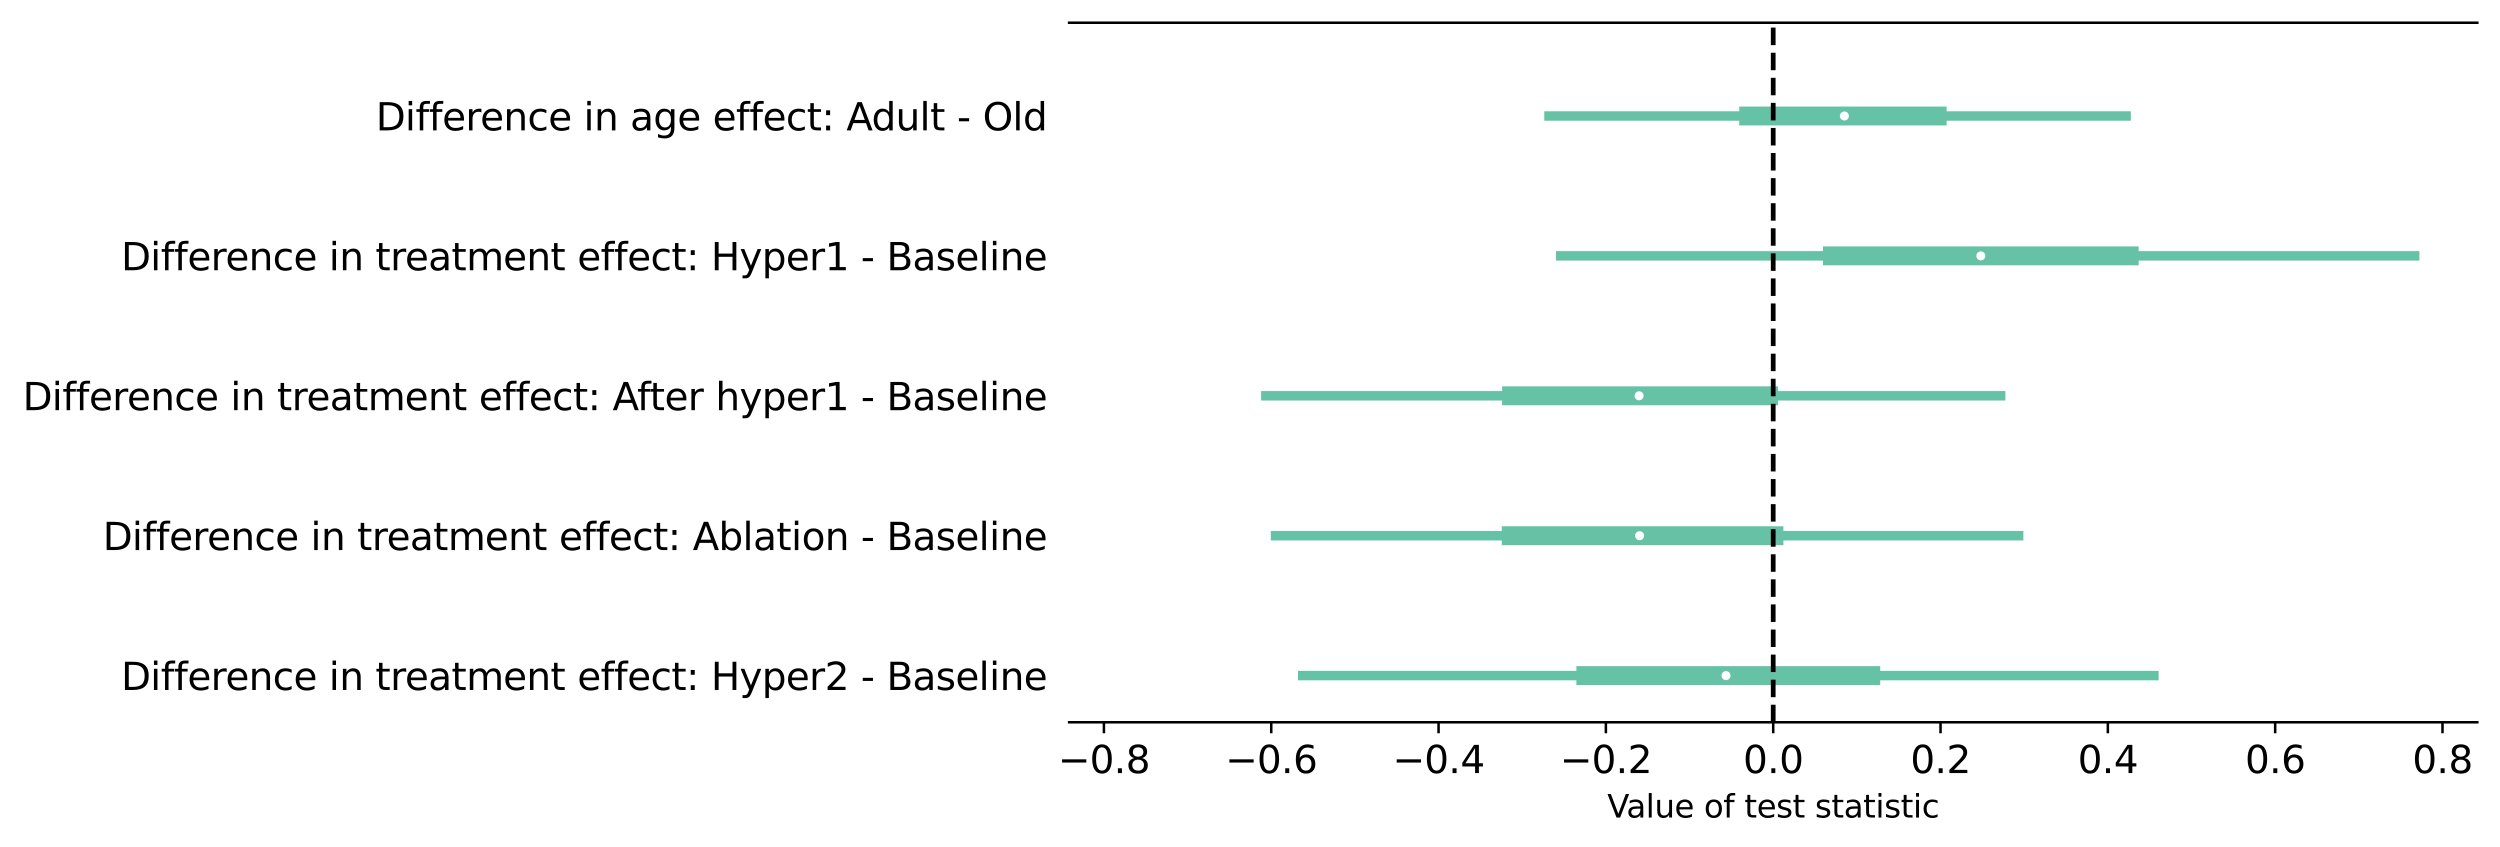 <?xml version="1.0" encoding="utf-8" standalone="no"?>
<!DOCTYPE svg PUBLIC "-//W3C//DTD SVG 1.1//EN"
  "http://www.w3.org/Graphics/SVG/1.1/DTD/svg11.dtd">
<svg xmlns:xlink="http://www.w3.org/1999/xlink" width="792.522pt" height="268.452pt" viewBox="0 0 792.522 268.452" xmlns="http://www.w3.org/2000/svg" version="1.1">
 <defs>
  <style type="text/css">*{stroke-linejoin: round; stroke-linecap: butt}</style>
 </defs>
 <g id="figure_1">
  <g id="patch_1">
   <path d="M 0 268.452 
L 792.522 268.452 
L 792.522 0 
L 0 0 
z
" style="fill: #ffffff"/>
  </g>
  <g id="axes_1">
   <g id="patch_2">
    <path d="M 338.922 228.96 
L 785.322 228.96 
L 785.322 7.2 
L 338.922 7.2 
z
" style="fill: #ffffff"/>
   </g>
   <g id="matplotlib.axis_1">
    <g id="xtick_1">
     <g id="line2d_1">
      <defs>
       <path id="m5c64e9a627" d="M 0 0 
L 0 3.5 
" style="stroke: #000000; stroke-width: 0.8"/>
      </defs>
      <g>
       <use xlink:href="#m5c64e9a627" x="349.952" y="228.96" style="stroke: #000000; stroke-width: 0.8"/>
      </g>
     </g>
     <g id="text_1">
      <!-- −0.8 -->
      <g transform="translate(335.382 245.078) scale(0.12 -0.12)">
       <defs>
        <path id="DejaVuSans-2212" d="M 678 2272 
L 4684 2272 
L 4684 1741 
L 678 1741 
L 678 2272 
z
" transform="scale(0.016)"/>
        <path id="DejaVuSans-30" d="M 2034 4250 
Q 1547 4250 1301 3770 
Q 1056 3291 1056 2328 
Q 1056 1369 1301 889 
Q 1547 409 2034 409 
Q 2525 409 2770 889 
Q 3016 1369 3016 2328 
Q 3016 3291 2770 3770 
Q 2525 4250 2034 4250 
z
M 2034 4750 
Q 2819 4750 3233 4129 
Q 3647 3509 3647 2328 
Q 3647 1150 3233 529 
Q 2819 -91 2034 -91 
Q 1250 -91 836 529 
Q 422 1150 422 2328 
Q 422 3509 836 4129 
Q 1250 4750 2034 4750 
z
" transform="scale(0.016)"/>
        <path id="DejaVuSans-2e" d="M 684 794 
L 1344 794 
L 1344 0 
L 684 0 
L 684 794 
z
" transform="scale(0.016)"/>
        <path id="DejaVuSans-38" d="M 2034 2216 
Q 1584 2216 1326 1975 
Q 1069 1734 1069 1313 
Q 1069 891 1326 650 
Q 1584 409 2034 409 
Q 2484 409 2743 651 
Q 3003 894 3003 1313 
Q 3003 1734 2745 1975 
Q 2488 2216 2034 2216 
z
M 1403 2484 
Q 997 2584 770 2862 
Q 544 3141 544 3541 
Q 544 4100 942 4425 
Q 1341 4750 2034 4750 
Q 2731 4750 3128 4425 
Q 3525 4100 3525 3541 
Q 3525 3141 3298 2862 
Q 3072 2584 2669 2484 
Q 3125 2378 3379 2068 
Q 3634 1759 3634 1313 
Q 3634 634 3220 271 
Q 2806 -91 2034 -91 
Q 1263 -91 848 271 
Q 434 634 434 1313 
Q 434 1759 690 2068 
Q 947 2378 1403 2484 
z
M 1172 3481 
Q 1172 3119 1398 2916 
Q 1625 2713 2034 2713 
Q 2441 2713 2670 2916 
Q 2900 3119 2900 3481 
Q 2900 3844 2670 4047 
Q 2441 4250 2034 4250 
Q 1625 4250 1398 4047 
Q 1172 3844 1172 3481 
z
" transform="scale(0.016)"/>
       </defs>
       <use xlink:href="#DejaVuSans-2212"/>
       <use xlink:href="#DejaVuSans-30" x="83.789"/>
       <use xlink:href="#DejaVuSans-2e" x="147.412"/>
       <use xlink:href="#DejaVuSans-38" x="179.199"/>
      </g>
     </g>
    </g>
    <g id="xtick_2">
     <g id="line2d_2">
      <g>
       <use xlink:href="#m5c64e9a627" x="402.994" y="228.96" style="stroke: #000000; stroke-width: 0.8"/>
      </g>
     </g>
     <g id="text_2">
      <!-- −0.6 -->
      <g transform="translate(388.425 245.078) scale(0.12 -0.12)">
       <defs>
        <path id="DejaVuSans-36" d="M 2113 2584 
Q 1688 2584 1439 2293 
Q 1191 2003 1191 1497 
Q 1191 994 1439 701 
Q 1688 409 2113 409 
Q 2538 409 2786 701 
Q 3034 994 3034 1497 
Q 3034 2003 2786 2293 
Q 2538 2584 2113 2584 
z
M 3366 4563 
L 3366 3988 
Q 3128 4100 2886 4159 
Q 2644 4219 2406 4219 
Q 1781 4219 1451 3797 
Q 1122 3375 1075 2522 
Q 1259 2794 1537 2939 
Q 1816 3084 2150 3084 
Q 2853 3084 3261 2657 
Q 3669 2231 3669 1497 
Q 3669 778 3244 343 
Q 2819 -91 2113 -91 
Q 1303 -91 875 529 
Q 447 1150 447 2328 
Q 447 3434 972 4092 
Q 1497 4750 2381 4750 
Q 2619 4750 2861 4703 
Q 3103 4656 3366 4563 
z
" transform="scale(0.016)"/>
       </defs>
       <use xlink:href="#DejaVuSans-2212"/>
       <use xlink:href="#DejaVuSans-30" x="83.789"/>
       <use xlink:href="#DejaVuSans-2e" x="147.412"/>
       <use xlink:href="#DejaVuSans-36" x="179.199"/>
      </g>
     </g>
    </g>
    <g id="xtick_3">
     <g id="line2d_3">
      <g>
       <use xlink:href="#m5c64e9a627" x="456.037" y="228.96" style="stroke: #000000; stroke-width: 0.8"/>
      </g>
     </g>
     <g id="text_3">
      <!-- −0.4 -->
      <g transform="translate(441.467 245.078) scale(0.12 -0.12)">
       <defs>
        <path id="DejaVuSans-34" d="M 2419 4116 
L 825 1625 
L 2419 1625 
L 2419 4116 
z
M 2253 4666 
L 3047 4666 
L 3047 1625 
L 3713 1625 
L 3713 1100 
L 3047 1100 
L 3047 0 
L 2419 0 
L 2419 1100 
L 313 1100 
L 313 1709 
L 2253 4666 
z
" transform="scale(0.016)"/>
       </defs>
       <use xlink:href="#DejaVuSans-2212"/>
       <use xlink:href="#DejaVuSans-30" x="83.789"/>
       <use xlink:href="#DejaVuSans-2e" x="147.412"/>
       <use xlink:href="#DejaVuSans-34" x="179.199"/>
      </g>
     </g>
    </g>
    <g id="xtick_4">
     <g id="line2d_4">
      <g>
       <use xlink:href="#m5c64e9a627" x="509.079" y="228.96" style="stroke: #000000; stroke-width: 0.8"/>
      </g>
     </g>
     <g id="text_4">
      <!-- −0.2 -->
      <g transform="translate(494.51 245.078) scale(0.12 -0.12)">
       <defs>
        <path id="DejaVuSans-32" d="M 1228 531 
L 3431 531 
L 3431 0 
L 469 0 
L 469 531 
Q 828 903 1448 1529 
Q 2069 2156 2228 2338 
Q 2531 2678 2651 2914 
Q 2772 3150 2772 3378 
Q 2772 3750 2511 3984 
Q 2250 4219 1831 4219 
Q 1534 4219 1204 4116 
Q 875 4013 500 3803 
L 500 4441 
Q 881 4594 1212 4672 
Q 1544 4750 1819 4750 
Q 2544 4750 2975 4387 
Q 3406 4025 3406 3419 
Q 3406 3131 3298 2873 
Q 3191 2616 2906 2266 
Q 2828 2175 2409 1742 
Q 1991 1309 1228 531 
z
" transform="scale(0.016)"/>
       </defs>
       <use xlink:href="#DejaVuSans-2212"/>
       <use xlink:href="#DejaVuSans-30" x="83.789"/>
       <use xlink:href="#DejaVuSans-2e" x="147.412"/>
       <use xlink:href="#DejaVuSans-32" x="179.199"/>
      </g>
     </g>
    </g>
    <g id="xtick_5">
     <g id="line2d_5">
      <g>
       <use xlink:href="#m5c64e9a627" x="562.122" y="228.96" style="stroke: #000000; stroke-width: 0.8"/>
      </g>
     </g>
     <g id="text_5">
      <!-- 0.0 -->
      <g transform="translate(552.58 245.078) scale(0.12 -0.12)">
       <use xlink:href="#DejaVuSans-30"/>
       <use xlink:href="#DejaVuSans-2e" x="63.623"/>
       <use xlink:href="#DejaVuSans-30" x="95.41"/>
      </g>
     </g>
    </g>
    <g id="xtick_6">
     <g id="line2d_6">
      <g>
       <use xlink:href="#m5c64e9a627" x="615.164" y="228.96" style="stroke: #000000; stroke-width: 0.8"/>
      </g>
     </g>
     <g id="text_6">
      <!-- 0.2 -->
      <g transform="translate(605.623 245.078) scale(0.12 -0.12)">
       <use xlink:href="#DejaVuSans-30"/>
       <use xlink:href="#DejaVuSans-2e" x="63.623"/>
       <use xlink:href="#DejaVuSans-32" x="95.41"/>
      </g>
     </g>
    </g>
    <g id="xtick_7">
     <g id="line2d_7">
      <g>
       <use xlink:href="#m5c64e9a627" x="668.207" y="228.96" style="stroke: #000000; stroke-width: 0.8"/>
      </g>
     </g>
     <g id="text_7">
      <!-- 0.4 -->
      <g transform="translate(658.665 245.078) scale(0.12 -0.12)">
       <use xlink:href="#DejaVuSans-30"/>
       <use xlink:href="#DejaVuSans-2e" x="63.623"/>
       <use xlink:href="#DejaVuSans-34" x="95.41"/>
      </g>
     </g>
    </g>
    <g id="xtick_8">
     <g id="line2d_8">
      <g>
       <use xlink:href="#m5c64e9a627" x="721.25" y="228.96" style="stroke: #000000; stroke-width: 0.8"/>
      </g>
     </g>
     <g id="text_8">
      <!-- 0.6 -->
      <g transform="translate(711.708 245.078) scale(0.12 -0.12)">
       <use xlink:href="#DejaVuSans-30"/>
       <use xlink:href="#DejaVuSans-2e" x="63.623"/>
       <use xlink:href="#DejaVuSans-36" x="95.41"/>
      </g>
     </g>
    </g>
    <g id="xtick_9">
     <g id="line2d_9">
      <g>
       <use xlink:href="#m5c64e9a627" x="774.292" y="228.96" style="stroke: #000000; stroke-width: 0.8"/>
      </g>
     </g>
     <g id="text_9">
      <!-- 0.8 -->
      <g transform="translate(764.75 245.078) scale(0.12 -0.12)">
       <use xlink:href="#DejaVuSans-30"/>
       <use xlink:href="#DejaVuSans-2e" x="63.623"/>
       <use xlink:href="#DejaVuSans-38" x="95.41"/>
      </g>
     </g>
    </g>
    <g id="text_10">
     <!-- Value of test statistic -->
     <g transform="translate(509.521 259.172) scale(0.1 -0.1)">
      <defs>
       <path id="DejaVuSans-56" d="M 1831 0 
L 50 4666 
L 709 4666 
L 2188 738 
L 3669 4666 
L 4325 4666 
L 2547 0 
L 1831 0 
z
" transform="scale(0.016)"/>
       <path id="DejaVuSans-61" d="M 2194 1759 
Q 1497 1759 1228 1600 
Q 959 1441 959 1056 
Q 959 750 1161 570 
Q 1363 391 1709 391 
Q 2188 391 2477 730 
Q 2766 1069 2766 1631 
L 2766 1759 
L 2194 1759 
z
M 3341 1997 
L 3341 0 
L 2766 0 
L 2766 531 
Q 2569 213 2275 61 
Q 1981 -91 1556 -91 
Q 1019 -91 701 211 
Q 384 513 384 1019 
Q 384 1609 779 1909 
Q 1175 2209 1959 2209 
L 2766 2209 
L 2766 2266 
Q 2766 2663 2505 2880 
Q 2244 3097 1772 3097 
Q 1472 3097 1187 3025 
Q 903 2953 641 2809 
L 641 3341 
Q 956 3463 1253 3523 
Q 1550 3584 1831 3584 
Q 2591 3584 2966 3190 
Q 3341 2797 3341 1997 
z
" transform="scale(0.016)"/>
       <path id="DejaVuSans-6c" d="M 603 4863 
L 1178 4863 
L 1178 0 
L 603 0 
L 603 4863 
z
" transform="scale(0.016)"/>
       <path id="DejaVuSans-75" d="M 544 1381 
L 544 3500 
L 1119 3500 
L 1119 1403 
Q 1119 906 1312 657 
Q 1506 409 1894 409 
Q 2359 409 2629 706 
Q 2900 1003 2900 1516 
L 2900 3500 
L 3475 3500 
L 3475 0 
L 2900 0 
L 2900 538 
Q 2691 219 2414 64 
Q 2138 -91 1772 -91 
Q 1169 -91 856 284 
Q 544 659 544 1381 
z
M 1991 3584 
L 1991 3584 
z
" transform="scale(0.016)"/>
       <path id="DejaVuSans-65" d="M 3597 1894 
L 3597 1613 
L 953 1613 
Q 991 1019 1311 708 
Q 1631 397 2203 397 
Q 2534 397 2845 478 
Q 3156 559 3463 722 
L 3463 178 
Q 3153 47 2828 -22 
Q 2503 -91 2169 -91 
Q 1331 -91 842 396 
Q 353 884 353 1716 
Q 353 2575 817 3079 
Q 1281 3584 2069 3584 
Q 2775 3584 3186 3129 
Q 3597 2675 3597 1894 
z
M 3022 2063 
Q 3016 2534 2758 2815 
Q 2500 3097 2075 3097 
Q 1594 3097 1305 2825 
Q 1016 2553 972 2059 
L 3022 2063 
z
" transform="scale(0.016)"/>
       <path id="DejaVuSans-20" transform="scale(0.016)"/>
       <path id="DejaVuSans-6f" d="M 1959 3097 
Q 1497 3097 1228 2736 
Q 959 2375 959 1747 
Q 959 1119 1226 758 
Q 1494 397 1959 397 
Q 2419 397 2687 759 
Q 2956 1122 2956 1747 
Q 2956 2369 2687 2733 
Q 2419 3097 1959 3097 
z
M 1959 3584 
Q 2709 3584 3137 3096 
Q 3566 2609 3566 1747 
Q 3566 888 3137 398 
Q 2709 -91 1959 -91 
Q 1206 -91 779 398 
Q 353 888 353 1747 
Q 353 2609 779 3096 
Q 1206 3584 1959 3584 
z
" transform="scale(0.016)"/>
       <path id="DejaVuSans-66" d="M 2375 4863 
L 2375 4384 
L 1825 4384 
Q 1516 4384 1395 4259 
Q 1275 4134 1275 3809 
L 1275 3500 
L 2222 3500 
L 2222 3053 
L 1275 3053 
L 1275 0 
L 697 0 
L 697 3053 
L 147 3053 
L 147 3500 
L 697 3500 
L 697 3744 
Q 697 4328 969 4595 
Q 1241 4863 1831 4863 
L 2375 4863 
z
" transform="scale(0.016)"/>
       <path id="DejaVuSans-74" d="M 1172 4494 
L 1172 3500 
L 2356 3500 
L 2356 3053 
L 1172 3053 
L 1172 1153 
Q 1172 725 1289 603 
Q 1406 481 1766 481 
L 2356 481 
L 2356 0 
L 1766 0 
Q 1100 0 847 248 
Q 594 497 594 1153 
L 594 3053 
L 172 3053 
L 172 3500 
L 594 3500 
L 594 4494 
L 1172 4494 
z
" transform="scale(0.016)"/>
       <path id="DejaVuSans-73" d="M 2834 3397 
L 2834 2853 
Q 2591 2978 2328 3040 
Q 2066 3103 1784 3103 
Q 1356 3103 1142 2972 
Q 928 2841 928 2578 
Q 928 2378 1081 2264 
Q 1234 2150 1697 2047 
L 1894 2003 
Q 2506 1872 2764 1633 
Q 3022 1394 3022 966 
Q 3022 478 2636 193 
Q 2250 -91 1575 -91 
Q 1294 -91 989 -36 
Q 684 19 347 128 
L 347 722 
Q 666 556 975 473 
Q 1284 391 1588 391 
Q 1994 391 2212 530 
Q 2431 669 2431 922 
Q 2431 1156 2273 1281 
Q 2116 1406 1581 1522 
L 1381 1569 
Q 847 1681 609 1914 
Q 372 2147 372 2553 
Q 372 3047 722 3315 
Q 1072 3584 1716 3584 
Q 2034 3584 2315 3537 
Q 2597 3491 2834 3397 
z
" transform="scale(0.016)"/>
       <path id="DejaVuSans-69" d="M 603 3500 
L 1178 3500 
L 1178 0 
L 603 0 
L 603 3500 
z
M 603 4863 
L 1178 4863 
L 1178 4134 
L 603 4134 
L 603 4863 
z
" transform="scale(0.016)"/>
       <path id="DejaVuSans-63" d="M 3122 3366 
L 3122 2828 
Q 2878 2963 2633 3030 
Q 2388 3097 2138 3097 
Q 1578 3097 1268 2742 
Q 959 2388 959 1747 
Q 959 1106 1268 751 
Q 1578 397 2138 397 
Q 2388 397 2633 464 
Q 2878 531 3122 666 
L 3122 134 
Q 2881 22 2623 -34 
Q 2366 -91 2075 -91 
Q 1284 -91 818 406 
Q 353 903 353 1747 
Q 353 2603 823 3093 
Q 1294 3584 2113 3584 
Q 2378 3584 2631 3529 
Q 2884 3475 3122 3366 
z
" transform="scale(0.016)"/>
      </defs>
      <use xlink:href="#DejaVuSans-56"/>
      <use xlink:href="#DejaVuSans-61" x="60.658"/>
      <use xlink:href="#DejaVuSans-6c" x="121.938"/>
      <use xlink:href="#DejaVuSans-75" x="149.721"/>
      <use xlink:href="#DejaVuSans-65" x="213.1"/>
      <use xlink:href="#DejaVuSans-20" x="274.623"/>
      <use xlink:href="#DejaVuSans-6f" x="306.41"/>
      <use xlink:href="#DejaVuSans-66" x="367.592"/>
      <use xlink:href="#DejaVuSans-20" x="402.797"/>
      <use xlink:href="#DejaVuSans-74" x="434.584"/>
      <use xlink:href="#DejaVuSans-65" x="473.793"/>
      <use xlink:href="#DejaVuSans-73" x="535.316"/>
      <use xlink:href="#DejaVuSans-74" x="587.416"/>
      <use xlink:href="#DejaVuSans-20" x="626.625"/>
      <use xlink:href="#DejaVuSans-73" x="658.412"/>
      <use xlink:href="#DejaVuSans-74" x="710.512"/>
      <use xlink:href="#DejaVuSans-61" x="749.721"/>
      <use xlink:href="#DejaVuSans-74" x="811"/>
      <use xlink:href="#DejaVuSans-69" x="850.209"/>
      <use xlink:href="#DejaVuSans-73" x="877.992"/>
      <use xlink:href="#DejaVuSans-74" x="930.092"/>
      <use xlink:href="#DejaVuSans-69" x="969.301"/>
      <use xlink:href="#DejaVuSans-63" x="997.084"/>
     </g>
    </g>
   </g>
   <g id="matplotlib.axis_2">
    <g id="ytick_1">
     <g id="text_11">
      <!-- Difference in treatment effect: Hyper2 - Baseline -->
      <g transform="translate(38.404 218.735) scale(0.12 -0.12)">
       <defs>
        <path id="DejaVuSans-44" d="M 1259 4147 
L 1259 519 
L 2022 519 
Q 2988 519 3436 956 
Q 3884 1394 3884 2338 
Q 3884 3275 3436 3711 
Q 2988 4147 2022 4147 
L 1259 4147 
z
M 628 4666 
L 1925 4666 
Q 3281 4666 3915 4102 
Q 4550 3538 4550 2338 
Q 4550 1131 3912 565 
Q 3275 0 1925 0 
L 628 0 
L 628 4666 
z
" transform="scale(0.016)"/>
        <path id="DejaVuSans-72" d="M 2631 2963 
Q 2534 3019 2420 3045 
Q 2306 3072 2169 3072 
Q 1681 3072 1420 2755 
Q 1159 2438 1159 1844 
L 1159 0 
L 581 0 
L 581 3500 
L 1159 3500 
L 1159 2956 
Q 1341 3275 1631 3429 
Q 1922 3584 2338 3584 
Q 2397 3584 2469 3576 
Q 2541 3569 2628 3553 
L 2631 2963 
z
" transform="scale(0.016)"/>
        <path id="DejaVuSans-6e" d="M 3513 2113 
L 3513 0 
L 2938 0 
L 2938 2094 
Q 2938 2591 2744 2837 
Q 2550 3084 2163 3084 
Q 1697 3084 1428 2787 
Q 1159 2491 1159 1978 
L 1159 0 
L 581 0 
L 581 3500 
L 1159 3500 
L 1159 2956 
Q 1366 3272 1645 3428 
Q 1925 3584 2291 3584 
Q 2894 3584 3203 3211 
Q 3513 2838 3513 2113 
z
" transform="scale(0.016)"/>
        <path id="DejaVuSans-6d" d="M 3328 2828 
Q 3544 3216 3844 3400 
Q 4144 3584 4550 3584 
Q 5097 3584 5394 3201 
Q 5691 2819 5691 2113 
L 5691 0 
L 5113 0 
L 5113 2094 
Q 5113 2597 4934 2840 
Q 4756 3084 4391 3084 
Q 3944 3084 3684 2787 
Q 3425 2491 3425 1978 
L 3425 0 
L 2847 0 
L 2847 2094 
Q 2847 2600 2669 2842 
Q 2491 3084 2119 3084 
Q 1678 3084 1418 2786 
Q 1159 2488 1159 1978 
L 1159 0 
L 581 0 
L 581 3500 
L 1159 3500 
L 1159 2956 
Q 1356 3278 1631 3431 
Q 1906 3584 2284 3584 
Q 2666 3584 2933 3390 
Q 3200 3197 3328 2828 
z
" transform="scale(0.016)"/>
        <path id="DejaVuSans-3a" d="M 750 794 
L 1409 794 
L 1409 0 
L 750 0 
L 750 794 
z
M 750 3309 
L 1409 3309 
L 1409 2516 
L 750 2516 
L 750 3309 
z
" transform="scale(0.016)"/>
        <path id="DejaVuSans-48" d="M 628 4666 
L 1259 4666 
L 1259 2753 
L 3553 2753 
L 3553 4666 
L 4184 4666 
L 4184 0 
L 3553 0 
L 3553 2222 
L 1259 2222 
L 1259 0 
L 628 0 
L 628 4666 
z
" transform="scale(0.016)"/>
        <path id="DejaVuSans-79" d="M 2059 -325 
Q 1816 -950 1584 -1140 
Q 1353 -1331 966 -1331 
L 506 -1331 
L 506 -850 
L 844 -850 
Q 1081 -850 1212 -737 
Q 1344 -625 1503 -206 
L 1606 56 
L 191 3500 
L 800 3500 
L 1894 763 
L 2988 3500 
L 3597 3500 
L 2059 -325 
z
" transform="scale(0.016)"/>
        <path id="DejaVuSans-70" d="M 1159 525 
L 1159 -1331 
L 581 -1331 
L 581 3500 
L 1159 3500 
L 1159 2969 
Q 1341 3281 1617 3432 
Q 1894 3584 2278 3584 
Q 2916 3584 3314 3078 
Q 3713 2572 3713 1747 
Q 3713 922 3314 415 
Q 2916 -91 2278 -91 
Q 1894 -91 1617 61 
Q 1341 213 1159 525 
z
M 3116 1747 
Q 3116 2381 2855 2742 
Q 2594 3103 2138 3103 
Q 1681 3103 1420 2742 
Q 1159 2381 1159 1747 
Q 1159 1113 1420 752 
Q 1681 391 2138 391 
Q 2594 391 2855 752 
Q 3116 1113 3116 1747 
z
" transform="scale(0.016)"/>
        <path id="DejaVuSans-2d" d="M 313 2009 
L 1997 2009 
L 1997 1497 
L 313 1497 
L 313 2009 
z
" transform="scale(0.016)"/>
        <path id="DejaVuSans-42" d="M 1259 2228 
L 1259 519 
L 2272 519 
Q 2781 519 3026 730 
Q 3272 941 3272 1375 
Q 3272 1813 3026 2020 
Q 2781 2228 2272 2228 
L 1259 2228 
z
M 1259 4147 
L 1259 2741 
L 2194 2741 
Q 2656 2741 2882 2914 
Q 3109 3088 3109 3444 
Q 3109 3797 2882 3972 
Q 2656 4147 2194 4147 
L 1259 4147 
z
M 628 4666 
L 2241 4666 
Q 2963 4666 3353 4366 
Q 3744 4066 3744 3513 
Q 3744 3084 3544 2831 
Q 3344 2578 2956 2516 
Q 3422 2416 3680 2098 
Q 3938 1781 3938 1306 
Q 3938 681 3513 340 
Q 3088 0 2303 0 
L 628 0 
L 628 4666 
z
" transform="scale(0.016)"/>
       </defs>
       <use xlink:href="#DejaVuSans-44"/>
       <use xlink:href="#DejaVuSans-69" x="77.002"/>
       <use xlink:href="#DejaVuSans-66" x="104.785"/>
       <use xlink:href="#DejaVuSans-66" x="139.99"/>
       <use xlink:href="#DejaVuSans-65" x="175.195"/>
       <use xlink:href="#DejaVuSans-72" x="236.719"/>
       <use xlink:href="#DejaVuSans-65" x="275.582"/>
       <use xlink:href="#DejaVuSans-6e" x="337.105"/>
       <use xlink:href="#DejaVuSans-63" x="400.484"/>
       <use xlink:href="#DejaVuSans-65" x="455.465"/>
       <use xlink:href="#DejaVuSans-20" x="516.988"/>
       <use xlink:href="#DejaVuSans-69" x="548.775"/>
       <use xlink:href="#DejaVuSans-6e" x="576.559"/>
       <use xlink:href="#DejaVuSans-20" x="639.938"/>
       <use xlink:href="#DejaVuSans-74" x="671.725"/>
       <use xlink:href="#DejaVuSans-72" x="710.934"/>
       <use xlink:href="#DejaVuSans-65" x="749.797"/>
       <use xlink:href="#DejaVuSans-61" x="811.32"/>
       <use xlink:href="#DejaVuSans-74" x="872.6"/>
       <use xlink:href="#DejaVuSans-6d" x="911.809"/>
       <use xlink:href="#DejaVuSans-65" x="1009.221"/>
       <use xlink:href="#DejaVuSans-6e" x="1070.744"/>
       <use xlink:href="#DejaVuSans-74" x="1134.123"/>
       <use xlink:href="#DejaVuSans-20" x="1173.332"/>
       <use xlink:href="#DejaVuSans-65" x="1205.119"/>
       <use xlink:href="#DejaVuSans-66" x="1266.643"/>
       <use xlink:href="#DejaVuSans-66" x="1301.848"/>
       <use xlink:href="#DejaVuSans-65" x="1337.053"/>
       <use xlink:href="#DejaVuSans-63" x="1398.576"/>
       <use xlink:href="#DejaVuSans-74" x="1453.557"/>
       <use xlink:href="#DejaVuSans-3a" x="1492.766"/>
       <use xlink:href="#DejaVuSans-20" x="1526.457"/>
       <use xlink:href="#DejaVuSans-48" x="1558.244"/>
       <use xlink:href="#DejaVuSans-79" x="1633.439"/>
       <use xlink:href="#DejaVuSans-70" x="1692.619"/>
       <use xlink:href="#DejaVuSans-65" x="1756.096"/>
       <use xlink:href="#DejaVuSans-72" x="1817.619"/>
       <use xlink:href="#DejaVuSans-32" x="1858.732"/>
       <use xlink:href="#DejaVuSans-20" x="1922.355"/>
       <use xlink:href="#DejaVuSans-2d" x="1954.143"/>
       <use xlink:href="#DejaVuSans-20" x="1990.227"/>
       <use xlink:href="#DejaVuSans-42" x="2022.014"/>
       <use xlink:href="#DejaVuSans-61" x="2090.617"/>
       <use xlink:href="#DejaVuSans-73" x="2151.896"/>
       <use xlink:href="#DejaVuSans-65" x="2203.996"/>
       <use xlink:href="#DejaVuSans-6c" x="2265.52"/>
       <use xlink:href="#DejaVuSans-69" x="2293.303"/>
       <use xlink:href="#DejaVuSans-6e" x="2321.086"/>
       <use xlink:href="#DejaVuSans-65" x="2384.465"/>
      </g>
     </g>
    </g>
    <g id="ytick_2">
     <g id="text_12">
      <!-- Difference in treatment effect: Ablation - Baseline -->
      <g transform="translate(32.601 174.383) scale(0.12 -0.12)">
       <defs>
        <path id="DejaVuSans-41" d="M 2188 4044 
L 1331 1722 
L 3047 1722 
L 2188 4044 
z
M 1831 4666 
L 2547 4666 
L 4325 0 
L 3669 0 
L 3244 1197 
L 1141 1197 
L 716 0 
L 50 0 
L 1831 4666 
z
" transform="scale(0.016)"/>
        <path id="DejaVuSans-62" d="M 3116 1747 
Q 3116 2381 2855 2742 
Q 2594 3103 2138 3103 
Q 1681 3103 1420 2742 
Q 1159 2381 1159 1747 
Q 1159 1113 1420 752 
Q 1681 391 2138 391 
Q 2594 391 2855 752 
Q 3116 1113 3116 1747 
z
M 1159 2969 
Q 1341 3281 1617 3432 
Q 1894 3584 2278 3584 
Q 2916 3584 3314 3078 
Q 3713 2572 3713 1747 
Q 3713 922 3314 415 
Q 2916 -91 2278 -91 
Q 1894 -91 1617 61 
Q 1341 213 1159 525 
L 1159 0 
L 581 0 
L 581 4863 
L 1159 4863 
L 1159 2969 
z
" transform="scale(0.016)"/>
       </defs>
       <use xlink:href="#DejaVuSans-44"/>
       <use xlink:href="#DejaVuSans-69" x="77.002"/>
       <use xlink:href="#DejaVuSans-66" x="104.785"/>
       <use xlink:href="#DejaVuSans-66" x="139.99"/>
       <use xlink:href="#DejaVuSans-65" x="175.195"/>
       <use xlink:href="#DejaVuSans-72" x="236.719"/>
       <use xlink:href="#DejaVuSans-65" x="275.582"/>
       <use xlink:href="#DejaVuSans-6e" x="337.105"/>
       <use xlink:href="#DejaVuSans-63" x="400.484"/>
       <use xlink:href="#DejaVuSans-65" x="455.465"/>
       <use xlink:href="#DejaVuSans-20" x="516.988"/>
       <use xlink:href="#DejaVuSans-69" x="548.775"/>
       <use xlink:href="#DejaVuSans-6e" x="576.559"/>
       <use xlink:href="#DejaVuSans-20" x="639.938"/>
       <use xlink:href="#DejaVuSans-74" x="671.725"/>
       <use xlink:href="#DejaVuSans-72" x="710.934"/>
       <use xlink:href="#DejaVuSans-65" x="749.797"/>
       <use xlink:href="#DejaVuSans-61" x="811.32"/>
       <use xlink:href="#DejaVuSans-74" x="872.6"/>
       <use xlink:href="#DejaVuSans-6d" x="911.809"/>
       <use xlink:href="#DejaVuSans-65" x="1009.221"/>
       <use xlink:href="#DejaVuSans-6e" x="1070.744"/>
       <use xlink:href="#DejaVuSans-74" x="1134.123"/>
       <use xlink:href="#DejaVuSans-20" x="1173.332"/>
       <use xlink:href="#DejaVuSans-65" x="1205.119"/>
       <use xlink:href="#DejaVuSans-66" x="1266.643"/>
       <use xlink:href="#DejaVuSans-66" x="1301.848"/>
       <use xlink:href="#DejaVuSans-65" x="1337.053"/>
       <use xlink:href="#DejaVuSans-63" x="1398.576"/>
       <use xlink:href="#DejaVuSans-74" x="1453.557"/>
       <use xlink:href="#DejaVuSans-3a" x="1492.766"/>
       <use xlink:href="#DejaVuSans-20" x="1526.457"/>
       <use xlink:href="#DejaVuSans-41" x="1558.244"/>
       <use xlink:href="#DejaVuSans-62" x="1626.652"/>
       <use xlink:href="#DejaVuSans-6c" x="1690.129"/>
       <use xlink:href="#DejaVuSans-61" x="1717.912"/>
       <use xlink:href="#DejaVuSans-74" x="1779.191"/>
       <use xlink:href="#DejaVuSans-69" x="1818.4"/>
       <use xlink:href="#DejaVuSans-6f" x="1846.184"/>
       <use xlink:href="#DejaVuSans-6e" x="1907.365"/>
       <use xlink:href="#DejaVuSans-20" x="1970.744"/>
       <use xlink:href="#DejaVuSans-2d" x="2002.531"/>
       <use xlink:href="#DejaVuSans-20" x="2038.615"/>
       <use xlink:href="#DejaVuSans-42" x="2070.402"/>
       <use xlink:href="#DejaVuSans-61" x="2139.006"/>
       <use xlink:href="#DejaVuSans-73" x="2200.285"/>
       <use xlink:href="#DejaVuSans-65" x="2252.385"/>
       <use xlink:href="#DejaVuSans-6c" x="2313.908"/>
       <use xlink:href="#DejaVuSans-69" x="2341.691"/>
       <use xlink:href="#DejaVuSans-6e" x="2369.475"/>
       <use xlink:href="#DejaVuSans-65" x="2432.854"/>
      </g>
     </g>
    </g>
    <g id="ytick_3">
     <g id="text_13">
      <!-- Difference in treatment effect: After hyper1 - Baseline -->
      <g transform="translate(7.2 130.031) scale(0.12 -0.12)">
       <defs>
        <path id="DejaVuSans-68" d="M 3513 2113 
L 3513 0 
L 2938 0 
L 2938 2094 
Q 2938 2591 2744 2837 
Q 2550 3084 2163 3084 
Q 1697 3084 1428 2787 
Q 1159 2491 1159 1978 
L 1159 0 
L 581 0 
L 581 4863 
L 1159 4863 
L 1159 2956 
Q 1366 3272 1645 3428 
Q 1925 3584 2291 3584 
Q 2894 3584 3203 3211 
Q 3513 2838 3513 2113 
z
" transform="scale(0.016)"/>
        <path id="DejaVuSans-31" d="M 794 531 
L 1825 531 
L 1825 4091 
L 703 3866 
L 703 4441 
L 1819 4666 
L 2450 4666 
L 2450 531 
L 3481 531 
L 3481 0 
L 794 0 
L 794 531 
z
" transform="scale(0.016)"/>
       </defs>
       <use xlink:href="#DejaVuSans-44"/>
       <use xlink:href="#DejaVuSans-69" x="77.002"/>
       <use xlink:href="#DejaVuSans-66" x="104.785"/>
       <use xlink:href="#DejaVuSans-66" x="139.99"/>
       <use xlink:href="#DejaVuSans-65" x="175.195"/>
       <use xlink:href="#DejaVuSans-72" x="236.719"/>
       <use xlink:href="#DejaVuSans-65" x="275.582"/>
       <use xlink:href="#DejaVuSans-6e" x="337.105"/>
       <use xlink:href="#DejaVuSans-63" x="400.484"/>
       <use xlink:href="#DejaVuSans-65" x="455.465"/>
       <use xlink:href="#DejaVuSans-20" x="516.988"/>
       <use xlink:href="#DejaVuSans-69" x="548.775"/>
       <use xlink:href="#DejaVuSans-6e" x="576.559"/>
       <use xlink:href="#DejaVuSans-20" x="639.938"/>
       <use xlink:href="#DejaVuSans-74" x="671.725"/>
       <use xlink:href="#DejaVuSans-72" x="710.934"/>
       <use xlink:href="#DejaVuSans-65" x="749.797"/>
       <use xlink:href="#DejaVuSans-61" x="811.32"/>
       <use xlink:href="#DejaVuSans-74" x="872.6"/>
       <use xlink:href="#DejaVuSans-6d" x="911.809"/>
       <use xlink:href="#DejaVuSans-65" x="1009.221"/>
       <use xlink:href="#DejaVuSans-6e" x="1070.744"/>
       <use xlink:href="#DejaVuSans-74" x="1134.123"/>
       <use xlink:href="#DejaVuSans-20" x="1173.332"/>
       <use xlink:href="#DejaVuSans-65" x="1205.119"/>
       <use xlink:href="#DejaVuSans-66" x="1266.643"/>
       <use xlink:href="#DejaVuSans-66" x="1301.848"/>
       <use xlink:href="#DejaVuSans-65" x="1337.053"/>
       <use xlink:href="#DejaVuSans-63" x="1398.576"/>
       <use xlink:href="#DejaVuSans-74" x="1453.557"/>
       <use xlink:href="#DejaVuSans-3a" x="1492.766"/>
       <use xlink:href="#DejaVuSans-20" x="1526.457"/>
       <use xlink:href="#DejaVuSans-41" x="1558.244"/>
       <use xlink:href="#DejaVuSans-66" x="1623.027"/>
       <use xlink:href="#DejaVuSans-74" x="1656.482"/>
       <use xlink:href="#DejaVuSans-65" x="1695.691"/>
       <use xlink:href="#DejaVuSans-72" x="1757.215"/>
       <use xlink:href="#DejaVuSans-20" x="1798.328"/>
       <use xlink:href="#DejaVuSans-68" x="1830.115"/>
       <use xlink:href="#DejaVuSans-79" x="1893.494"/>
       <use xlink:href="#DejaVuSans-70" x="1952.674"/>
       <use xlink:href="#DejaVuSans-65" x="2016.15"/>
       <use xlink:href="#DejaVuSans-72" x="2077.674"/>
       <use xlink:href="#DejaVuSans-31" x="2118.787"/>
       <use xlink:href="#DejaVuSans-20" x="2182.41"/>
       <use xlink:href="#DejaVuSans-2d" x="2214.197"/>
       <use xlink:href="#DejaVuSans-20" x="2250.281"/>
       <use xlink:href="#DejaVuSans-42" x="2282.068"/>
       <use xlink:href="#DejaVuSans-61" x="2350.672"/>
       <use xlink:href="#DejaVuSans-73" x="2411.951"/>
       <use xlink:href="#DejaVuSans-65" x="2464.051"/>
       <use xlink:href="#DejaVuSans-6c" x="2525.574"/>
       <use xlink:href="#DejaVuSans-69" x="2553.357"/>
       <use xlink:href="#DejaVuSans-6e" x="2581.141"/>
       <use xlink:href="#DejaVuSans-65" x="2644.52"/>
      </g>
     </g>
    </g>
    <g id="ytick_4">
     <g id="text_14">
      <!-- Difference in treatment effect: Hyper1 - Baseline -->
      <g transform="translate(38.404 85.679) scale(0.12 -0.12)">
       <use xlink:href="#DejaVuSans-44"/>
       <use xlink:href="#DejaVuSans-69" x="77.002"/>
       <use xlink:href="#DejaVuSans-66" x="104.785"/>
       <use xlink:href="#DejaVuSans-66" x="139.99"/>
       <use xlink:href="#DejaVuSans-65" x="175.195"/>
       <use xlink:href="#DejaVuSans-72" x="236.719"/>
       <use xlink:href="#DejaVuSans-65" x="275.582"/>
       <use xlink:href="#DejaVuSans-6e" x="337.105"/>
       <use xlink:href="#DejaVuSans-63" x="400.484"/>
       <use xlink:href="#DejaVuSans-65" x="455.465"/>
       <use xlink:href="#DejaVuSans-20" x="516.988"/>
       <use xlink:href="#DejaVuSans-69" x="548.775"/>
       <use xlink:href="#DejaVuSans-6e" x="576.559"/>
       <use xlink:href="#DejaVuSans-20" x="639.938"/>
       <use xlink:href="#DejaVuSans-74" x="671.725"/>
       <use xlink:href="#DejaVuSans-72" x="710.934"/>
       <use xlink:href="#DejaVuSans-65" x="749.797"/>
       <use xlink:href="#DejaVuSans-61" x="811.32"/>
       <use xlink:href="#DejaVuSans-74" x="872.6"/>
       <use xlink:href="#DejaVuSans-6d" x="911.809"/>
       <use xlink:href="#DejaVuSans-65" x="1009.221"/>
       <use xlink:href="#DejaVuSans-6e" x="1070.744"/>
       <use xlink:href="#DejaVuSans-74" x="1134.123"/>
       <use xlink:href="#DejaVuSans-20" x="1173.332"/>
       <use xlink:href="#DejaVuSans-65" x="1205.119"/>
       <use xlink:href="#DejaVuSans-66" x="1266.643"/>
       <use xlink:href="#DejaVuSans-66" x="1301.848"/>
       <use xlink:href="#DejaVuSans-65" x="1337.053"/>
       <use xlink:href="#DejaVuSans-63" x="1398.576"/>
       <use xlink:href="#DejaVuSans-74" x="1453.557"/>
       <use xlink:href="#DejaVuSans-3a" x="1492.766"/>
       <use xlink:href="#DejaVuSans-20" x="1526.457"/>
       <use xlink:href="#DejaVuSans-48" x="1558.244"/>
       <use xlink:href="#DejaVuSans-79" x="1633.439"/>
       <use xlink:href="#DejaVuSans-70" x="1692.619"/>
       <use xlink:href="#DejaVuSans-65" x="1756.096"/>
       <use xlink:href="#DejaVuSans-72" x="1817.619"/>
       <use xlink:href="#DejaVuSans-31" x="1858.732"/>
       <use xlink:href="#DejaVuSans-20" x="1922.355"/>
       <use xlink:href="#DejaVuSans-2d" x="1954.143"/>
       <use xlink:href="#DejaVuSans-20" x="1990.227"/>
       <use xlink:href="#DejaVuSans-42" x="2022.014"/>
       <use xlink:href="#DejaVuSans-61" x="2090.617"/>
       <use xlink:href="#DejaVuSans-73" x="2151.896"/>
       <use xlink:href="#DejaVuSans-65" x="2203.996"/>
       <use xlink:href="#DejaVuSans-6c" x="2265.52"/>
       <use xlink:href="#DejaVuSans-69" x="2293.303"/>
       <use xlink:href="#DejaVuSans-6e" x="2321.086"/>
       <use xlink:href="#DejaVuSans-65" x="2384.465"/>
      </g>
     </g>
    </g>
    <g id="ytick_5">
     <g id="text_15">
      <!-- Difference in age effect: Adult - Old -->
      <g transform="translate(119.156 41.327) scale(0.12 -0.12)">
       <defs>
        <path id="DejaVuSans-67" d="M 2906 1791 
Q 2906 2416 2648 2759 
Q 2391 3103 1925 3103 
Q 1463 3103 1205 2759 
Q 947 2416 947 1791 
Q 947 1169 1205 825 
Q 1463 481 1925 481 
Q 2391 481 2648 825 
Q 2906 1169 2906 1791 
z
M 3481 434 
Q 3481 -459 3084 -895 
Q 2688 -1331 1869 -1331 
Q 1566 -1331 1297 -1286 
Q 1028 -1241 775 -1147 
L 775 -588 
Q 1028 -725 1275 -790 
Q 1522 -856 1778 -856 
Q 2344 -856 2625 -561 
Q 2906 -266 2906 331 
L 2906 616 
Q 2728 306 2450 153 
Q 2172 0 1784 0 
Q 1141 0 747 490 
Q 353 981 353 1791 
Q 353 2603 747 3093 
Q 1141 3584 1784 3584 
Q 2172 3584 2450 3431 
Q 2728 3278 2906 2969 
L 2906 3500 
L 3481 3500 
L 3481 434 
z
" transform="scale(0.016)"/>
        <path id="DejaVuSans-64" d="M 2906 2969 
L 2906 4863 
L 3481 4863 
L 3481 0 
L 2906 0 
L 2906 525 
Q 2725 213 2448 61 
Q 2172 -91 1784 -91 
Q 1150 -91 751 415 
Q 353 922 353 1747 
Q 353 2572 751 3078 
Q 1150 3584 1784 3584 
Q 2172 3584 2448 3432 
Q 2725 3281 2906 2969 
z
M 947 1747 
Q 947 1113 1208 752 
Q 1469 391 1925 391 
Q 2381 391 2643 752 
Q 2906 1113 2906 1747 
Q 2906 2381 2643 2742 
Q 2381 3103 1925 3103 
Q 1469 3103 1208 2742 
Q 947 2381 947 1747 
z
" transform="scale(0.016)"/>
        <path id="DejaVuSans-4f" d="M 2522 4238 
Q 1834 4238 1429 3725 
Q 1025 3213 1025 2328 
Q 1025 1447 1429 934 
Q 1834 422 2522 422 
Q 3209 422 3611 934 
Q 4013 1447 4013 2328 
Q 4013 3213 3611 3725 
Q 3209 4238 2522 4238 
z
M 2522 4750 
Q 3503 4750 4090 4092 
Q 4678 3434 4678 2328 
Q 4678 1225 4090 567 
Q 3503 -91 2522 -91 
Q 1538 -91 948 565 
Q 359 1222 359 2328 
Q 359 3434 948 4092 
Q 1538 4750 2522 4750 
z
" transform="scale(0.016)"/>
       </defs>
       <use xlink:href="#DejaVuSans-44"/>
       <use xlink:href="#DejaVuSans-69" x="77.002"/>
       <use xlink:href="#DejaVuSans-66" x="104.785"/>
       <use xlink:href="#DejaVuSans-66" x="139.99"/>
       <use xlink:href="#DejaVuSans-65" x="175.195"/>
       <use xlink:href="#DejaVuSans-72" x="236.719"/>
       <use xlink:href="#DejaVuSans-65" x="275.582"/>
       <use xlink:href="#DejaVuSans-6e" x="337.105"/>
       <use xlink:href="#DejaVuSans-63" x="400.484"/>
       <use xlink:href="#DejaVuSans-65" x="455.465"/>
       <use xlink:href="#DejaVuSans-20" x="516.988"/>
       <use xlink:href="#DejaVuSans-69" x="548.775"/>
       <use xlink:href="#DejaVuSans-6e" x="576.559"/>
       <use xlink:href="#DejaVuSans-20" x="639.938"/>
       <use xlink:href="#DejaVuSans-61" x="671.725"/>
       <use xlink:href="#DejaVuSans-67" x="733.004"/>
       <use xlink:href="#DejaVuSans-65" x="796.48"/>
       <use xlink:href="#DejaVuSans-20" x="858.004"/>
       <use xlink:href="#DejaVuSans-65" x="889.791"/>
       <use xlink:href="#DejaVuSans-66" x="951.314"/>
       <use xlink:href="#DejaVuSans-66" x="986.52"/>
       <use xlink:href="#DejaVuSans-65" x="1021.725"/>
       <use xlink:href="#DejaVuSans-63" x="1083.248"/>
       <use xlink:href="#DejaVuSans-74" x="1138.229"/>
       <use xlink:href="#DejaVuSans-3a" x="1177.438"/>
       <use xlink:href="#DejaVuSans-20" x="1211.129"/>
       <use xlink:href="#DejaVuSans-41" x="1242.916"/>
       <use xlink:href="#DejaVuSans-64" x="1309.574"/>
       <use xlink:href="#DejaVuSans-75" x="1373.051"/>
       <use xlink:href="#DejaVuSans-6c" x="1436.43"/>
       <use xlink:href="#DejaVuSans-74" x="1464.213"/>
       <use xlink:href="#DejaVuSans-20" x="1503.422"/>
       <use xlink:href="#DejaVuSans-2d" x="1535.209"/>
       <use xlink:href="#DejaVuSans-20" x="1571.293"/>
       <use xlink:href="#DejaVuSans-4f" x="1603.08"/>
       <use xlink:href="#DejaVuSans-6c" x="1681.791"/>
       <use xlink:href="#DejaVuSans-64" x="1709.574"/>
      </g>
     </g>
    </g>
   </g>
   <g id="LineCollection_1">
    <path d="M 411.476 214.176 
L 684.307 214.176 
" clip-path="url(#p37dab95555)" style="fill: none; stroke: #66c2a5; stroke-width: 3"/>
   </g>
   <g id="LineCollection_2">
    <path d="M 499.733 214.176 
L 596.038 214.176 
" clip-path="url(#p37dab95555)" style="fill: none; stroke: #66c2a5; stroke-width: 6"/>
   </g>
   <g id="line2d_10">
    <defs>
     <path id="m43342e2ede" d="M 0 1.929 
C 0.511 1.929 1.002 1.725 1.364 1.364 
C 1.725 1.002 1.929 0.511 1.929 0 
C 1.929 -0.511 1.725 -1.002 1.364 -1.364 
C 1.002 -1.725 0.511 -1.929 0 -1.929 
C -0.511 -1.929 -1.002 -1.725 -1.364 -1.364 
C -1.725 -1.002 -1.929 -0.511 -1.929 0 
C -1.929 0.511 -1.725 1.002 -1.364 1.364 
C -1.002 1.725 -0.511 1.929 0 1.929 
z
" style="stroke: #66c2a5"/>
    </defs>
    <g clip-path="url(#p37dab95555)">
     <use xlink:href="#m43342e2ede" x="547.164" y="214.176" style="fill: #ffffff; stroke: #66c2a5"/>
    </g>
   </g>
   <g id="LineCollection_3">
    <path d="M 402.857 169.824 
L 641.428 169.824 
" clip-path="url(#p37dab95555)" style="fill: none; stroke: #66c2a5; stroke-width: 3"/>
   </g>
   <g id="LineCollection_4">
    <path d="M 476.079 169.824 
L 565.355 169.824 
" clip-path="url(#p37dab95555)" style="fill: none; stroke: #66c2a5; stroke-width: 6"/>
   </g>
   <g id="line2d_11">
    <g clip-path="url(#p37dab95555)">
     <use xlink:href="#m43342e2ede" x="519.769" y="169.824" style="fill: #ffffff; stroke: #66c2a5"/>
    </g>
   </g>
   <g id="LineCollection_5">
    <path d="M 399.782 125.472 
L 635.733 125.472 
" clip-path="url(#p37dab95555)" style="fill: none; stroke: #66c2a5; stroke-width: 3"/>
   </g>
   <g id="LineCollection_6">
    <path d="M 476.177 125.472 
L 563.661 125.472 
" clip-path="url(#p37dab95555)" style="fill: none; stroke: #66c2a5; stroke-width: 6"/>
   </g>
   <g id="line2d_12">
    <g clip-path="url(#p37dab95555)">
     <use xlink:href="#m43342e2ede" x="519.606" y="125.472" style="fill: #ffffff; stroke: #66c2a5"/>
    </g>
   </g>
   <g id="LineCollection_7">
    <path d="M 493.26 81.12 
L 766.963 81.12 
" clip-path="url(#p37dab95555)" style="fill: none; stroke: #66c2a5; stroke-width: 3"/>
   </g>
   <g id="LineCollection_8">
    <path d="M 577.894 81.12 
L 677.97 81.12 
" clip-path="url(#p37dab95555)" style="fill: none; stroke: #66c2a5; stroke-width: 6"/>
   </g>
   <g id="line2d_13">
    <g clip-path="url(#p37dab95555)">
     <use xlink:href="#m43342e2ede" x="627.943" y="81.12" style="fill: #ffffff; stroke: #66c2a5"/>
    </g>
   </g>
   <g id="LineCollection_9">
    <path d="M 489.552 36.768 
L 675.491 36.768 
" clip-path="url(#p37dab95555)" style="fill: none; stroke: #66c2a5; stroke-width: 3"/>
   </g>
   <g id="LineCollection_10">
    <path d="M 551.354 36.768 
L 617.096 36.768 
" clip-path="url(#p37dab95555)" style="fill: none; stroke: #66c2a5; stroke-width: 6"/>
   </g>
   <g id="line2d_14">
    <g clip-path="url(#p37dab95555)">
     <use xlink:href="#m43342e2ede" x="584.68" y="36.768" style="fill: #ffffff; stroke: #66c2a5"/>
    </g>
   </g>
   <g id="line2d_15">
    <path d="M 562.122 228.96 
L 562.122 7.2 
" clip-path="url(#p37dab95555)" style="fill: none; stroke-dasharray: 5.55,2.4; stroke-dashoffset: 0; stroke: #000000; stroke-width: 1.5"/>
   </g>
   <g id="patch_3">
    <path d="M 338.922 228.96 
L 785.322 228.96 
" style="fill: none; stroke: #000000; stroke-width: 0.8; stroke-linejoin: miter; stroke-linecap: square"/>
   </g>
   <g id="patch_4">
    <path d="M 338.922 7.2 
L 785.322 7.2 
" style="fill: none; stroke: #000000; stroke-width: 0.8; stroke-linejoin: miter; stroke-linecap: square"/>
   </g>
  </g>
 </g>
 <defs>
  <clipPath id="p37dab95555">
   <rect x="338.922" y="7.2" width="446.4" height="221.76"/>
  </clipPath>
 </defs>
</svg>
